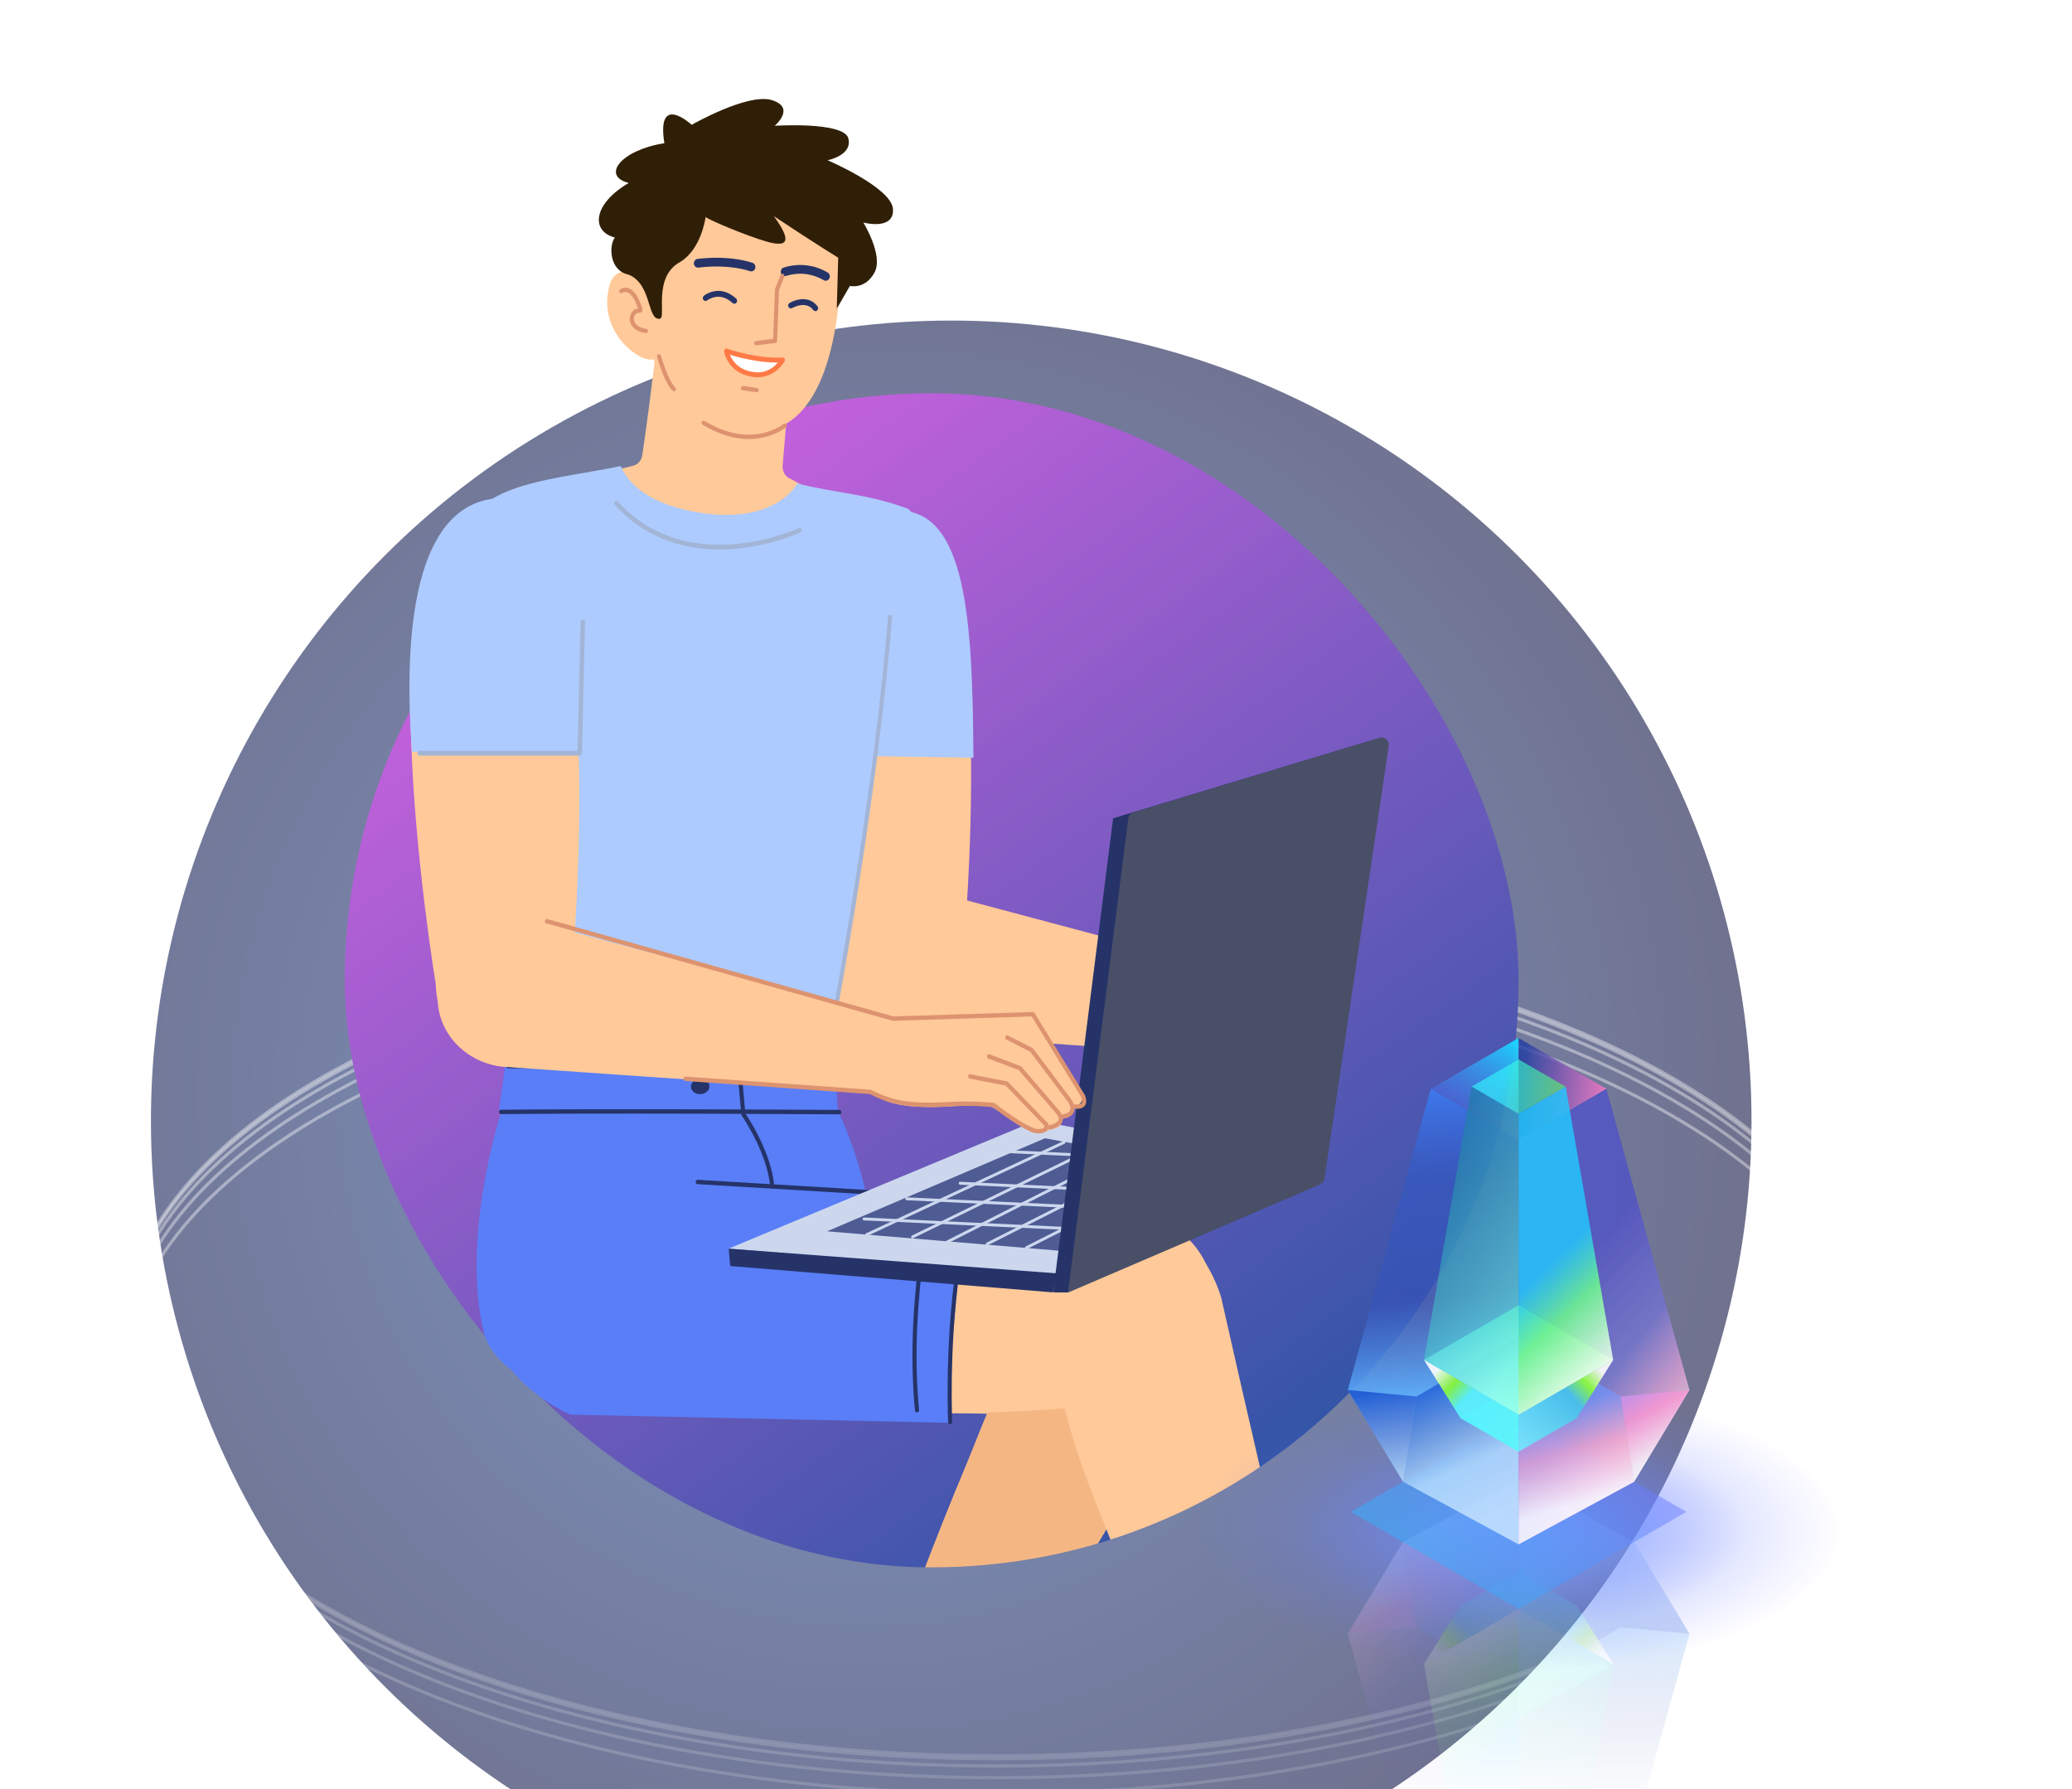 <svg width="1112" height="960" viewBox="0 0 1112 960" fill="none" xmlns="http://www.w3.org/2000/svg">
<g filter="url(#filter0_f_102_534)">
<circle cx="510.5" cy="601.5" r="429.5" fill="url(#paint0_radial_102_534)" fill-opacity="0.6"/>
</g>
<g style="mix-blend-mode:overlay">
<path d="M422.501 503.443C217.717 527.333 65.821 615.013 65.821 719.522C65.821 842.41 275.839 942.031 534.91 942.031C793.981 942.031 1004 842.41 1004 719.522C1004 611.632 842.115 521.676 627.278 501.326" stroke="url(#paint1_angular_102_534)" stroke-width="1.709" stroke-linecap="round"/>
</g>
<g style="mix-blend-mode:overlay">
<path d="M422.501 505.01C217.717 528.9 65.821 616.581 65.821 721.09C65.821 843.978 275.839 943.598 534.91 943.598C793.981 943.598 1004 843.978 1004 721.09C1004 613.199 842.115 523.243 627.278 502.893" stroke="url(#paint2_angular_102_534)" stroke-width="1.709" stroke-linecap="round"/>
</g>
<g style="mix-blend-mode:overlay">
<path d="M643.224 508.46C850.075 531.652 1004 619.803 1004 725.008C1004 847.896 793.981 947.516 534.91 947.516C275.839 947.516 65.821 847.896 65.821 725.008C65.821 622.219 212.757 535.71 412.43 510.16" stroke="url(#paint3_angular_102_534)" stroke-width="1.709" stroke-linecap="round"/>
</g>
<g style="mix-blend-mode:overlay">
<path d="M396.485 518.615C204.983 546.629 65.821 631.244 65.821 731.277C65.821 854.165 275.839 953.785 534.91 953.785C793.981 953.785 1004 854.165 1004 731.277C1004 628.002 855.671 541.16 654.553 516.071" stroke="url(#paint4_angular_102_534)" stroke-width="1.709" stroke-linecap="round"/>
</g>
<g style="mix-blend-mode:overlay">
<path d="M671.758 527.005C864.073 554.784 1004 639.589 1004 739.896C1004 862.784 793.981 962.405 534.91 962.405C275.839 962.405 65.821 862.784 65.821 739.896C65.821 642.885 196.704 560.374 379.28 529.926" stroke="url(#paint5_angular_102_534)" stroke-width="1.709" stroke-linecap="round"/>
</g>
<rect x="185" y="211" width="630" height="630" rx="315" fill="url(#paint6_linear_102_534)"/>
<g clip-path="url(#clip0_102_534)">
<path fill-rule="evenodd" clip-rule="evenodd" d="M691.955 553.579C688.708 562.623 679.793 568.237 670.199 567.277L475.126 553.773C453.562 551.618 434.049 531.227 442.028 504.137C445.439 482.686 466.399 469.11 487.45 474.72L676.942 525.203C689.236 528.478 696.223 541.685 691.955 553.579Z" fill="#FFC999"/>
<path fill-rule="evenodd" clip-rule="evenodd" d="M517.831 500.336C517.831 500.336 523.338 435.601 520.238 375.786C517.408 321.243 506.843 273.834 472.597 274.25C429.592 274.769 437.133 350.913 438.011 389.646C438.642 417.521 445.32 475.538 451.103 505.577C460.327 553.49 520.532 542.547 517.831 500.336Z" fill="#FFC999"/>
<path fill-rule="evenodd" clip-rule="evenodd" d="M438.365 405.268C437.487 366.535 427.976 275.157 481.353 273.941C519.01 273.084 521.943 333.781 522.43 406.563L438.365 405.268Z" fill="#ADCBFF"/>
<path fill-rule="evenodd" clip-rule="evenodd" d="M593.812 757.547C476.613 763.154 382.458 745.909 382.458 745.909C382.458 745.909 293.264 698.069 358.049 649.703C389.418 626.282 463.241 639.686 592.649 661.928C592.649 661.928 653.218 668.899 648.395 719.808C644.356 762.416 593.812 757.547 593.812 757.547Z" fill="#FFC999"/>
<path fill-rule="evenodd" clip-rule="evenodd" d="M529.066 757.253C530.029 709.6 550.302 651.292 550.302 651.292C512.527 645.772 452.959 634.129 319.157 628.697C269.006 695.258 352.235 753.522 352.235 753.522L529.066 757.253Z" fill="#597EF7"/>
<path d="M550.733 651.092C550.173 650.839 549.527 651.118 549.29 651.715C546.274 659.309 543.583 667.509 541.198 676.227C536.439 693.625 533.094 712.255 530.918 730.882C530.232 736.749 529.709 742.239 529.326 747.24L529.203 748.888C529.112 750.157 529.034 751.331 528.969 752.405L528.847 754.601L352.247 752.35C351.7 752.343 351.241 752.763 351.15 753.319L351.133 753.509C351.127 754.092 351.52 754.58 352.042 754.678L352.221 754.696L529.88 756.96C530.475 756.967 530.969 756.469 530.993 755.835L531.079 754.075L531.217 751.738C531.27 750.903 531.33 750.012 531.398 749.068C531.787 743.669 532.345 737.652 533.102 731.172C535.265 712.659 538.589 694.149 543.312 676.883C545.674 668.249 548.337 660.134 551.318 652.629C551.555 652.032 551.293 651.344 550.733 651.092Z" fill="#253368"/>
<path fill-rule="evenodd" clip-rule="evenodd" d="M518.978 784.849C483.079 870.072 466.03 932.468 419.704 1011.45C414.082 1021.03 426.541 1030.51 439.169 1037.88C452.215 1079.94 498.605 1121.6 511.807 1115.73C519.733 1112.2 515.866 1076.15 501.538 1060.1C469.505 1024.22 498.373 977.953 498.373 977.953C498.373 977.953 571.131 859.47 625.374 767.614C625.374 767.614 672.428 703.561 627.725 678.632C568.131 645.397 531.231 755.764 518.978 784.849Z" fill="#F4B784"/>
<path fill-rule="evenodd" clip-rule="evenodd" d="M436.837 264.019C436.837 264.019 424.572 304.622 381.367 300.822C331.219 296.406 327.447 252.941 327.447 252.941L339.782 249.895C342.342 249.263 344.279 247.071 344.69 244.309C346.158 234.458 349.751 209.332 353.344 176.087C397.589 164.804 426.196 181.188 426.196 181.188C426.196 181.188 422.365 220.691 420.025 249.851C419.799 252.682 421.22 255.365 423.615 256.607C427.746 258.752 434.01 262.086 436.837 264.019Z" fill="#FFC999"/>
<path fill-rule="evenodd" clip-rule="evenodd" d="M344.755 142.232C344.755 142.232 347.57 77.766 393.188 80.321C448.288 83.408 448.139 116.752 450.246 132.54C452.48 149.315 450.431 218.704 416.094 229.944C401.602 233.647 392.657 235.633 369.971 218.36C336.961 193.228 344.755 142.232 344.755 142.232Z" fill="#FFC999"/>
<path fill-rule="evenodd" clip-rule="evenodd" d="M353.682 191.177L356.371 155.177C356.371 155.177 331.791 135.277 327.059 153.251C322.23 171.575 333.056 185.786 343.689 191.396C350.526 195.002 353.682 191.177 353.682 191.177Z" fill="#FFC999"/>
<path fill-rule="evenodd" clip-rule="evenodd" d="M371.226 66.965C371.226 66.965 401.45 49.661 414.346 53.749C427.242 57.836 415.776 67.481 415.776 67.481C415.776 67.481 452.849 65.105 455.279 74.227C457.713 83.35 444.16 85.977 444.16 85.977C444.16 85.977 478.726 100.732 479.257 112.301C479.785 123.869 463.329 119.387 463.329 119.387C463.329 119.387 474.337 137.136 469.282 146.312C464.233 155.491 456.125 153.411 456.125 153.411L449.085 165.611L449.849 138.252C449.849 138.252 437.669 130.85 415.3 115.972C428.008 133.317 419.155 132.326 407.439 128.379C393.706 123.753 377.825 116.676 378.7 116.338C378.7 116.338 376.536 133.946 364.68 140.751C350.14 149.092 357.778 170.531 354.129 171.012C347.107 172.004 350.005 152.257 337.197 147.294C327.008 145.28 326.673 131.666 329.993 127.459C316.628 123.91 318.633 109.083 337.426 98.183C322.434 94.309 333.343 80.466 356.551 76.845C352.174 49.358 371.226 66.965 371.226 66.965Z" fill="#301F07"/>
<path d="M399.122 139.759C391.857 138.199 384.192 138.012 377.169 138.622L376.059 138.727L374.527 138.905C374.431 138.918 374.354 138.929 374.296 138.937C373.092 139.116 372.252 140.301 372.419 141.584C372.576 142.782 373.556 143.641 374.665 143.605L375.57 143.497C376.136 143.429 376.792 143.361 377.527 143.297C384.174 142.72 391.453 142.898 398.252 144.358C399.751 144.68 401.196 145.061 402.581 145.503C403.745 145.875 404.973 145.17 405.322 143.929C405.671 142.689 405.01 141.381 403.845 141.009C402.327 140.524 400.751 140.109 399.122 139.759Z" fill="#253368"/>
<path d="M444.221 146.222C437.036 142.037 429.64 141.424 423.034 142.885L422.209 143.08C421.445 143.274 420.862 143.461 420.484 143.606C419.34 144.046 418.747 145.39 419.159 146.608C419.572 147.827 420.834 148.459 421.977 148.019L422.28 147.913C422.648 147.794 423.205 147.638 423.928 147.478C429.593 146.226 435.953 146.752 442.109 150.338C443.176 150.96 444.513 150.542 445.097 149.405C445.68 148.269 445.288 146.844 444.221 146.222Z" fill="#253368"/>
<path d="M420.344 146.992C419.846 146.766 419.278 146.966 418.998 147.438L418.916 147.606L415.983 154.955L415.897 155.364L414.932 181.829L405.712 182.979C405.175 183.046 404.775 183.52 404.751 184.078L404.757 184.266C404.82 184.839 405.265 185.265 405.788 185.291L405.965 185.284L416.111 184.021C416.584 183.962 416.959 183.584 417.052 183.099L417.072 182.913L418.067 155.667L420.92 148.514C421.132 147.983 420.944 147.378 420.501 147.079L420.344 146.992Z" fill="#DD936F"/>
<path d="M395.077 160.207C389.952 155.548 384.645 155.171 379.946 157.364C378.932 157.837 378.188 158.32 377.754 158.669C377.108 159.19 376.98 160.171 377.468 160.86C377.957 161.549 378.878 161.685 379.524 161.164C379.786 160.953 380.338 160.596 381.124 160.229C384.864 158.483 388.98 158.776 393.172 162.586C393.788 163.146 394.715 163.068 395.241 162.411C395.767 161.754 395.694 160.767 395.077 160.207Z" fill="#253368"/>
<path d="M433.1 160.718C430.747 160.229 428.297 160.607 425.921 161.52C424.938 161.898 424.185 162.281 423.737 162.552C423.032 162.978 422.785 163.933 423.185 164.684C423.585 165.435 424.481 165.698 425.186 165.272L425.524 165.083C425.862 164.906 426.337 164.685 426.917 164.462C428.838 163.724 430.786 163.423 432.538 163.787C434.069 164.105 435.385 164.922 436.476 166.354C436.986 167.025 437.911 167.128 438.54 166.583C439.17 166.039 439.266 165.055 438.755 164.384C437.222 162.369 435.293 161.174 433.1 160.718Z" fill="#253368"/>
<path fill-rule="evenodd" clip-rule="evenodd" d="M389.845 188.325C389.845 188.325 404.975 193.835 420.002 193.144C420.002 193.144 415.076 202.239 404.658 200.982C391.504 199.399 389.845 188.325 389.845 188.325Z" fill="white"/>
<path d="M390.247 187.073L390.825 187.274C391.308 187.437 391.87 187.62 392.506 187.817C394.327 188.381 396.368 188.946 398.578 189.474C405.262 191.069 411.989 191.98 418.304 191.874L419.949 191.823C420.928 191.778 421.568 192.901 421.078 193.805C420.473 194.923 419.295 196.531 417.513 198.134C414.032 201.263 409.69 202.92 404.518 202.296C398.827 201.611 394.671 199.195 391.868 195.591C389.834 192.976 388.892 190.353 388.619 188.533C388.472 187.548 389.361 186.75 390.247 187.073ZM392.765 190.647L391.743 190.333L391.558 189.859C392.052 191.236 392.779 192.616 393.78 193.903C396.176 196.983 399.748 199.06 404.798 199.667C409.242 200.203 412.922 198.799 415.911 196.112L416.435 195.62C416.66 195.399 416.876 195.175 417.083 194.949L417.454 194.524L416.944 194.527C410.826 194.493 404.408 193.576 398.035 192.055C396.149 191.606 394.383 191.129 392.765 190.647Z" fill="#FF7A46"/>
<path d="M378.16 225.866C377.636 225.551 376.972 225.747 376.676 226.305C376.38 226.863 376.564 227.571 377.088 227.886C392.207 236.993 405.596 237.334 416.516 232.411C418.015 231.736 419.329 231.01 420.45 230.282L420.985 229.925C421.387 229.648 421.681 229.425 421.864 229.273C422.338 228.878 422.422 228.149 422.051 227.644C421.681 227.139 420.997 227.05 420.523 227.444L420.306 227.615C420.083 227.784 419.752 228.018 419.317 228.3C418.284 228.971 417.065 229.644 415.668 230.274C405.347 234.927 392.666 234.604 378.16 225.866Z" fill="#DD936F"/>
<path d="M398.872 207.099C398.276 207.013 397.728 207.459 397.647 208.094C397.575 208.665 397.907 209.196 398.408 209.358L398.581 209.398L405.976 210.459C406.572 210.544 407.12 210.098 407.201 209.463C407.273 208.892 406.941 208.362 406.44 208.199L406.267 208.159L398.872 207.099Z" fill="#DD936F"/>
<path d="M341.002 157.536C338.653 154.44 335.996 153.838 333.647 154.775C333.276 154.923 332.998 155.078 332.824 155.2C332.32 155.55 332.178 156.269 332.507 156.806C332.8 157.282 333.365 157.455 333.841 157.241L334.152 157.065C334.219 157.031 334.306 156.99 334.411 156.948C335.924 156.344 337.582 156.72 339.308 158.995C339.915 159.794 340.499 160.807 341.051 162.05L341.451 162.963C341.88 163.954 342.175 164.689 342.357 165.213L342.473 165.56L342.381 165.568C341.606 165.637 341.079 165.777 340.494 166.158L340.238 166.337C339.645 166.779 339.134 167.415 338.704 168.265C336.094 173.429 340.661 178.06 346.587 178.72C347.185 178.786 347.72 178.324 347.783 177.686C347.845 177.049 347.411 176.479 346.813 176.412C342.184 175.897 338.969 172.636 340.622 169.365C340.897 168.822 341.185 168.464 341.487 168.238C341.794 168.009 342.05 167.927 342.57 167.88L342.853 167.859C344.13 167.782 344.878 167.33 344.76 165.879C344.69 165.034 344.207 163.731 343.02 161.057C342.397 159.655 341.723 158.485 341.002 157.536Z" fill="#DD936F"/>
<path d="M353.371 190.065C352.794 190.248 352.466 190.894 352.638 191.508L352.876 192.327L353.357 193.891C353.416 194.077 353.477 194.266 353.539 194.459C354.251 196.665 355.041 198.871 355.888 200.936C357.576 205.052 359.271 208.087 361 209.671C361.457 210.089 362.144 210.033 362.536 209.547C362.928 209.061 362.876 208.329 362.42 207.911C361.013 206.622 359.448 203.819 357.884 200.006C357.063 198.005 356.293 195.855 355.599 193.704L355.254 192.617L354.725 190.847C354.554 190.232 353.947 189.883 353.371 190.065Z" fill="#DD936F"/>
<path fill-rule="evenodd" clip-rule="evenodd" d="M449.035 538.097C461.538 556.602 448.345 573.756 448.345 573.756C400 578.375 278.944 577.318 278.944 577.318C258.994 570.457 269.979 527.542 269.979 527.542C269.979 527.542 258.386 431.501 249.5 355.961C245.678 323.433 241.583 296.355 249.811 281.9C263.045 258.651 297.15 257.353 333.216 250.069C334.273 252.446 340.479 269.897 376.785 275.267C413.527 280.706 426.543 262.491 427.823 259.355C445.903 264.193 465.175 264.84 486.331 272.615C492.763 274.979 488.765 284.046 487.576 291.183L480.105 320.358C480.105 320.358 475.614 380.712 449.035 538.097Z" fill="#ADCBFF"/>
<path d="M477.691 329.798C477.084 329.755 476.559 330.243 476.518 330.89L476.354 333.231L476.05 337.14C475.868 339.402 475.652 341.934 475.401 344.731L474.981 349.305C474.053 359.181 472.868 370.452 471.392 383.075L471.156 385.08C465.945 429.238 458.36 480.375 447.955 537.874C447.912 538.11 447.939 538.355 448.031 538.574C455.178 555.62 453.845 565.272 447.543 569.758C446.398 570.574 445.165 571.143 443.932 571.506L443.419 571.647C442.943 571.766 442.591 571.825 442.435 571.841L420.655 571.993L404.382 572.144C389.762 572.294 375.23 572.478 361.217 572.702L345.334 572.978C317.014 573.51 294.059 574.179 278.289 575.001C277.682 575.033 277.214 575.583 277.243 576.23C277.273 576.877 277.789 577.376 278.397 577.344L284.371 577.055C299.022 576.396 318.595 575.844 342.003 575.387L348.795 575.26C366.549 574.938 385.403 574.684 404.403 574.49L426.027 574.295L442.529 574.183C442.951 574.147 443.644 574.025 444.519 573.767C445.966 573.34 447.412 572.673 448.767 571.708C455.964 566.584 457.536 555.954 450.394 538.469L450.182 537.955L450.726 534.94L451.95 528.089C461.029 476.938 467.84 430.977 472.709 390.66L473.341 385.372C474.929 371.915 476.194 359.953 477.172 349.537L477.593 344.954C477.916 341.348 478.181 338.181 478.393 335.461L478.715 331.048C478.756 330.401 478.297 329.842 477.691 329.798Z" fill="#A3B5D6"/>
<path fill-rule="evenodd" clip-rule="evenodd" d="M259.947 716.013C259.947 716.013 269.808 763.416 389.299 756.292C419.949 754.465 450.576 733.461 472.351 710.862C472.578 636.883 449.117 595.216 449.117 595.216L269.224 595.87C269.224 595.87 246.723 664.06 259.947 716.013Z" fill="#597EF7"/>
<path fill-rule="evenodd" clip-rule="evenodd" d="M449.637 595.818L448.008 571.011L271.109 572.04L267.71 595.955C267.71 595.955 431.466 596.496 449.637 595.818Z" fill="#597EF7"/>
<path d="M317.615 595.161C298.059 595.193 281.601 595.281 268.919 595.434C268.311 595.441 267.824 595.972 267.831 596.62C267.838 597.267 268.336 597.786 268.944 597.779L277.946 597.687C294.254 597.545 315.267 597.485 339.982 597.495L354.202 597.507C363.012 597.519 372.039 597.539 381.195 597.565L450.456 597.87C451.064 597.874 451.56 597.352 451.564 596.704C451.567 596.056 451.077 595.528 450.469 595.524L413.647 595.336L381.201 595.22C372.044 595.193 363.016 595.174 354.204 595.162L317.615 595.161Z" fill="#253368"/>
<path d="M446.33 569.989L414.317 570.063L380.865 570.171C369.823 570.211 358.944 570.257 348.39 570.308L318.639 570.474C300.52 570.589 285.036 570.72 272.746 570.868C272.139 570.875 271.651 571.406 271.658 572.054C271.665 572.701 272.163 573.22 272.771 573.213L296.436 572.98C307.723 572.887 320.497 572.802 334.552 572.725L362.135 572.591C372.937 572.545 383.995 572.503 395.146 572.466L446.334 572.334C446.942 572.333 447.433 571.807 447.433 571.16C447.433 570.512 446.938 569.988 446.33 569.989Z" fill="#253368"/>
<path fill-rule="evenodd" clip-rule="evenodd" d="M370.83 583.144C370.904 585.412 373.188 587.169 375.921 587.066C378.66 586.963 380.817 585.043 380.744 582.772C380.67 580.505 378.389 578.75 375.654 578.85C372.915 578.953 370.757 580.874 370.83 583.144Z" fill="#253368"/>
<path d="M396.815 572.045L396.636 572.048C396.091 572.103 395.677 572.572 395.641 573.136L395.644 573.326L397.849 597.983C397.868 598.198 397.942 598.403 398.064 598.576L398.719 599.545L399.382 600.565C399.727 601.105 400.093 601.689 400.474 602.313C402.294 605.292 404.115 608.586 405.813 612.099C409.734 620.207 412.402 628.217 413.253 635.662C413.977 641.995 413.343 647.672 411.174 652.551C410.914 653.136 411.148 653.835 411.698 654.112C412.247 654.39 412.904 654.14 413.164 653.554C415.527 648.24 416.21 642.124 415.439 635.378C414.552 627.618 411.8 619.359 407.771 611.024C406.036 607.436 404.178 604.075 402.319 601.034L401.561 599.811C401.316 599.422 401.08 599.053 400.853 598.704L400.222 597.748L400.011 597.439L397.836 573.104C397.79 572.588 397.437 572.182 396.987 572.072L396.815 572.045Z" fill="#253368"/>
<path fill-rule="evenodd" clip-rule="evenodd" d="M233.877 528.103C233.877 528.103 222.379 458.999 220.576 394.348C218.929 335.396 226.236 283.365 263.171 280.466C309.541 276.825 307.968 359.474 310.354 401.229C312.068 431.277 309.864 494.345 306.218 527.224C300.397 579.668 234.596 573.776 233.877 528.103Z" fill="#FFC999"/>
<path fill-rule="evenodd" clip-rule="evenodd" d="M310.586 405.322C308.275 364.831 324.847 263.414 267.239 267.311C226.594 270.063 215.489 327.358 221.09 403.33L310.586 405.322Z" fill="#ADCBFF"/>
<path fill-rule="evenodd" clip-rule="evenodd" d="M594.233 753.602C468.797 766.534 364.347 749.13 364.347 749.13C364.347 749.13 327.923 698.6 353.621 660.232C376.97 625.364 458.314 639.616 593.728 647.303C593.728 647.303 655.838 648.307 651.955 707.45C649.148 750.196 594.233 753.602 594.233 753.602Z" fill="#FFC999"/>
<path fill-rule="evenodd" clip-rule="evenodd" d="M510.329 763.416C507.822 740.155 511.368 718.45 512.81 700.605C515.725 664.517 520.254 642.406 520.254 642.406C482.248 639.138 384.341 633.015 285.158 639.176C220.218 723.792 306.177 759.013 306.177 759.013L510.329 763.416Z" fill="#597EF7"/>
<path d="M374.485 633.015C373.878 632.978 373.358 633.473 373.324 634.12C373.293 634.702 373.666 635.208 374.184 635.331L374.361 635.356L519.931 644.081L519.694 644.996C518.118 651.22 516.718 657.74 515.486 664.526L515.032 667.083C509.692 697.837 508.119 729.89 508.647 756.926L508.728 760.412L508.816 763.032C508.845 763.679 509.36 764.179 509.968 764.148C510.575 764.118 511.044 763.569 511.016 762.922L510.945 760.909C510.929 760.357 510.913 759.756 510.897 759.107C510.239 731.761 511.741 698.929 517.197 667.509C518.673 659.012 520.406 650.925 522.413 643.309C522.587 642.648 522.194 641.984 521.586 641.846L521.415 641.821L374.485 633.015Z" fill="#253368"/>
<path fill-rule="evenodd" clip-rule="evenodd" d="M598.504 832.59C634.004 928.746 667.138 991.367 689.938 1091.49C692.706 1103.63 709.377 1100.46 724.618 1095.52C765.922 1117.06 832.729 1110.19 838.582 1094.53C842.096 1085.12 812.344 1060.5 789.344 1060.16C737.94 1059.4 725.919 999.292 725.919 999.292C725.919 999.292 681.68 813.162 655.442 696.415C655.442 696.415 641.918 645.788 600.891 659.43C529.865 683.051 586.387 799.771 598.504 832.59Z" fill="#FFC999"/>
<path d="M499.621 644.247C499.03 644.097 498.436 644.486 498.296 645.116L497.924 646.868L497.459 649.18C497.351 649.732 497.239 650.309 497.125 650.912L496.951 651.833C495.945 657.202 494.94 663.262 494.001 669.887C490.079 697.583 488.514 725.968 490.668 752.486C490.786 753.93 490.914 755.363 491.053 756.787C491.116 757.431 491.658 757.899 492.262 757.832C492.867 757.765 493.306 757.188 493.243 756.544C493.105 755.134 492.978 753.714 492.862 752.284C490.725 725.975 492.28 697.765 496.178 670.237L496.693 666.701C497.388 662.062 498.111 657.734 498.837 653.764L499.11 652.292C499.343 651.049 499.564 649.903 499.773 648.859L500.438 645.659C500.578 645.029 500.213 644.397 499.621 644.247Z" fill="#253368"/>
<path d="M312.821 332.429C312.227 332.413 311.723 332.862 311.616 333.465L311.595 333.671L309.97 402.874L225.177 402.874C224.582 402.874 224.089 403.337 223.996 403.942L223.981 404.149C223.981 404.782 224.414 405.308 224.983 405.407L225.177 405.423H311.136C311.72 405.423 312.208 404.977 312.311 404.384L312.331 404.181L313.987 333.735C314.004 333.032 313.482 332.447 312.821 332.429Z" fill="#A3B5D6"/>
<path fill-rule="evenodd" clip-rule="evenodd" d="M486.555 572.146C483.311 581.191 474.393 586.805 464.8 585.845L269.73 572.34C248.165 570.185 228.65 549.794 236.631 522.705C240.04 501.253 260.999 487.677 282.05 493.285L471.546 543.768C483.84 547.046 490.826 560.25 486.555 572.146Z" fill="#FFC999"/>
<path fill-rule="evenodd" clip-rule="evenodd" d="M563.857 684.353L391.112 669.913L556.163 601.191L699.564 628.171L563.857 684.353Z" fill="#CCD7EE"/>
<path fill-rule="evenodd" clip-rule="evenodd" d="M569.352 671.142L443.89 660.652L560.822 610.741L667.913 630.338L569.352 671.142Z" fill="#4E5C93"/>
<path fill-rule="evenodd" clip-rule="evenodd" d="M391.909 679.284L391.082 669.977L567.273 683.225L565.06 693.42L391.909 679.284Z" fill="#253368"/>
<path d="M585.091 617.054C584.943 616.71 584.591 616.535 584.258 616.618L584.117 616.669L489.42 662.949C489.051 663.129 488.89 663.593 489.059 663.985C489.207 664.329 489.559 664.503 489.891 664.421L490.032 664.37L584.729 618.09C585.098 617.91 585.26 617.446 585.091 617.054Z" fill="#CCD7EE"/>
<path d="M571.751 612.618C571.608 612.272 571.259 612.091 570.925 612.167L570.784 612.216L464.731 661.77C464.36 661.944 464.191 662.405 464.354 662.801C464.496 663.147 464.846 663.328 465.179 663.251L465.321 663.203L571.373 613.648C571.744 613.475 571.913 613.014 571.751 612.618Z" fill="#CCD7EE"/>
<path d="M587.263 626.373C587.11 626.032 586.756 625.863 586.425 625.95L586.285 626.003L506.861 666.25C506.495 666.436 506.339 666.902 506.513 667.292C506.665 667.633 507.02 667.803 507.351 667.716L507.491 667.662L586.915 627.415C587.281 627.23 587.437 626.763 587.263 626.373Z" fill="#CCD7EE"/>
<path d="M609.875 626.874C609.723 626.533 609.369 626.363 609.037 626.451L608.898 626.504L529.473 666.751C529.107 666.936 528.952 667.403 529.126 667.793C529.278 668.134 529.632 668.303 529.964 668.216L530.104 668.163L609.528 627.916C609.894 627.73 610.05 627.264 609.875 626.874Z" fill="#CCD7EE"/>
<path d="M630.877 628.891C630.725 628.55 630.371 628.38 630.039 628.468L629.899 628.521L550.475 668.768C550.109 668.954 549.954 669.42 550.128 669.81C550.28 670.151 550.634 670.321 550.966 670.234L551.106 670.18L630.53 629.933C630.896 629.748 631.051 629.281 630.877 628.891Z" fill="#CCD7EE"/>
<path d="M463.734 653.23C463.329 653.211 462.986 653.545 462.968 653.977C462.953 654.354 463.191 654.681 463.522 654.77L463.669 654.792L570.74 659.821C571.145 659.84 571.488 659.506 571.507 659.075C571.521 658.697 571.283 658.37 570.952 658.282L570.805 658.259L463.734 653.23Z" fill="#CCD7EE"/>
<path d="M486.602 642.418C486.197 642.399 485.854 642.734 485.835 643.165C485.821 643.543 486.059 643.869 486.39 643.958L486.537 643.981L593.608 649.01C594.013 649.029 594.356 648.694 594.374 648.263C594.389 647.886 594.151 647.559 593.82 647.47L593.673 647.447L486.602 642.418Z" fill="#CCD7EE"/>
<path d="M515.321 634.074C514.916 634.055 514.573 634.39 514.555 634.821C514.54 635.198 514.778 635.525 515.109 635.614L515.256 635.637L622.33 640.665C622.735 640.685 623.078 640.35 623.096 639.919C623.111 639.541 622.873 639.215 622.542 639.126L622.395 639.103L515.321 634.074Z" fill="#CCD7EE"/>
<path d="M533.886 616.783C533.481 616.764 533.138 617.099 533.12 617.53C533.105 617.908 533.343 618.234 533.674 618.323L533.821 618.346L640.895 623.374C641.3 623.393 641.643 623.059 641.661 622.628C641.676 622.25 641.438 621.924 641.107 621.835L640.96 621.812L533.886 616.783Z" fill="#CCD7EE"/>
<path fill-rule="evenodd" clip-rule="evenodd" d="M565.199 693.416L572.919 693.481L701.211 638.401L736.843 397.012L597.381 439.048L565.199 693.416Z" fill="#253368"/>
<path fill-rule="evenodd" clip-rule="evenodd" d="M573.194 693.471L708.487 635.457C709.726 634.925 710.61 633.74 710.818 632.339L745.299 400.339C745.731 397.421 743.18 395.013 740.514 395.82L608.244 435.898C606.794 436.336 605.726 437.649 605.526 439.241L573.194 693.471Z" fill="#494F67"/>
<path fill-rule="evenodd" clip-rule="evenodd" d="M470.96 588.202C484.907 598.635 528.08 591.795 528.08 591.795L556.863 606.967C561.31 608.865 562.376 605.703 564.577 605.703C570.51 605.703 570.51 599.067 570.51 599.067C572.556 598.032 575.85 599.698 576.742 593.691C576.742 593.691 580.896 593.375 581.193 588.002C581.348 585.162 554.303 544.174 554.303 544.174L513.942 545.347C513.942 545.347 454.982 546.522 448.368 560.612C441.757 574.701 470.96 588.202 470.96 588.202Z" fill="#FFC999"/>
<path d="M531.121 565.711C530.545 565.492 529.912 565.812 529.707 566.425C529.522 566.977 529.746 567.579 530.212 567.853L530.377 567.932L546.736 574.154L566.771 597.38C566.901 597.515 567.101 597.756 567.315 598.073L567.478 598.324C568.037 599.228 568.276 600.095 568.094 600.804C567.785 601.999 566.255 603.076 562.969 603.776C562.37 603.904 561.981 604.525 562.101 605.164C562.221 605.802 562.804 606.216 563.404 606.089C567.422 605.232 569.652 603.663 570.228 601.429C570.613 599.934 570.201 598.441 569.326 597.027C569.016 596.526 568.706 596.125 568.482 595.871L568.358 595.738L548.182 572.344C548.101 572.25 548.006 572.171 547.902 572.11L547.739 572.032L531.121 565.711Z" fill="#DD936F"/>
<path d="M541.019 555.642C540.467 555.361 539.806 555.61 539.543 556.198C539.306 556.727 539.472 557.35 539.909 557.674L540.065 557.77L552.893 564.292L572.079 589.757L572.224 589.931L572.449 590.217C572.74 590.598 573.032 591.02 573.304 591.469C573.914 592.479 574.322 593.463 574.441 594.323C574.688 596.123 573.657 597.33 570.335 597.9C569.731 598.004 569.321 598.609 569.418 599.252C569.515 599.894 570.083 600.332 570.687 600.228C575.114 599.468 577.071 597.179 576.631 593.981C576.459 592.733 575.931 591.461 575.164 590.192C574.846 589.665 574.506 589.173 574.165 588.727L573.855 588.335L573.749 588.212L554.459 562.608C554.39 562.515 554.308 562.435 554.217 562.369L554.073 562.282L541.019 555.642Z" fill="#DD936F"/>
<path d="M520.859 576.409C520.257 576.293 519.681 576.717 519.572 577.358C519.474 577.935 519.787 578.49 520.289 578.68L520.463 578.729L539.718 582.456L560.59 604.079L560.594 604.119C560.601 604.253 560.59 604.39 560.557 604.519L560.49 604.708C560.178 605.378 559.14 605.852 556.89 605.788C555.025 605.737 551.344 603.965 546.557 600.935C545.574 600.313 544.556 599.645 543.509 598.938C541.811 597.792 540.098 596.583 538.418 595.359L536.186 593.709L533.881 591.95C533.725 591.828 533.541 591.751 533.348 591.728L532.246 591.613L530.511 591.461C530.095 591.428 529.658 591.395 529.202 591.363C524.015 591.002 518.249 590.879 512.242 591.134L508.092 591.337C490.559 592.232 480.318 591.172 468.385 585.198L467.587 584.792L467.178 584.677L367.995 577.631C367.385 577.588 366.858 578.079 366.817 578.729C366.78 579.314 367.151 579.827 367.67 579.956L367.848 579.984L466.819 587.014L467.448 587.334C479.513 593.376 489.861 594.553 507.018 593.75L511.869 593.51L512.33 593.49C518.254 593.239 523.943 593.361 529.058 593.717L530.345 593.812L532.338 593.99L532.812 594.038L534.366 595.227C534.721 595.494 535.094 595.774 535.483 596.064C537.711 597.722 540.03 599.381 542.324 600.93C543.388 601.648 544.424 602.328 545.426 602.962L546.684 603.745C551.197 606.511 554.64 608.085 556.832 608.145C559.857 608.232 561.715 607.383 562.473 605.757C562.834 604.982 562.877 604.187 562.741 603.459L562.684 603.206C562.674 603.171 562.665 603.14 562.656 603.112C562.619 602.995 562.564 602.885 562.495 602.786L562.38 602.647L541.018 580.517C540.9 580.395 540.758 580.303 540.603 580.246L540.445 580.203L520.859 576.409Z" fill="#DD936F"/>
<path d="M293.813 493.137C293.222 492.971 292.616 493.346 292.46 493.976C292.32 494.542 292.591 495.122 293.078 495.353L293.248 495.417L478.942 547.661L479.256 547.699L553.715 545.371L580.217 588.559L580.308 588.76C580.344 588.846 580.384 588.948 580.426 589.064L580.49 589.249C580.676 589.811 580.78 590.366 580.766 590.844C580.727 592.154 579.801 592.822 576.849 592.518C576.241 592.456 575.7 592.931 575.641 593.579C575.583 594.227 576.028 594.803 576.637 594.866C580.752 595.288 582.895 593.744 582.981 590.918C583.002 590.107 582.847 589.279 582.577 588.464C582.466 588.129 582.354 587.848 582.238 587.598L582.12 587.358L555.227 543.53C555.051 543.244 554.77 543.056 554.458 543.008L554.268 542.997L479.357 545.338L293.813 493.137Z" fill="#DD936F"/>
<path d="M331.584 269.076C331.124 268.57 330.367 268.557 329.892 269.047C329.418 269.537 329.406 270.344 329.865 270.849C339.454 281.393 350.823 288.239 363.589 291.823C380.798 296.655 399.161 295.354 416.795 290.267C420.229 289.277 423.35 288.215 426.099 287.151L427.201 286.717C427.549 286.577 427.879 286.441 428.19 286.311L429.548 285.719C430.153 285.437 430.429 284.686 430.164 284.041C429.899 283.396 429.194 283.102 428.589 283.384L427.749 283.755L426.847 284.133C426.367 284.33 425.845 284.538 425.282 284.756C422.594 285.795 419.537 286.836 416.169 287.807C398.906 292.787 380.943 294.06 364.198 289.359C351.844 285.89 340.86 279.276 331.584 269.076Z" fill="#A3B5D6"/>
</g>
<mask id="mask0_102_534" style="mask-type:alpha" maskUnits="userSpaceOnUse" x="682" y="776" width="252" height="289">
<rect x="682.781" y="776.635" width="251.044" height="287.992" fill="url(#paint7_linear_102_534)"/>
</mask>
<g mask="url(#mask0_102_534)">
<g opacity="0.8">
<path d="M815.001 793.764L877.029 827.391L906.681 876.607L862.114 1038.21L815 1010.96L815.001 793.764Z" fill="url(#paint8_linear_102_534)"/>
<path opacity="0.8" d="M814.999 793.764L815 905.371L869.783 873.104L877.028 827.391L814.999 793.764Z" fill="url(#paint9_linear_102_534)" fill-opacity="0.7"/>
<g opacity="0.8">
<path d="M814.999 793.766L752.961 827.398L723.318 876.608L767.886 1038.21L814.999 1010.96L814.999 793.766Z" fill="url(#paint10_linear_102_534)" fill-opacity="0.7"/>
<path d="M814.999 793.766L752.961 827.398L723.318 876.608L767.886 1038.21L814.999 1010.96L814.999 793.766Z" fill="url(#paint11_linear_102_534)" fill-opacity="0.5"/>
</g>
<path d="M815.001 879.579L783.803 861.536L815.001 843.494L846.198 861.536L815.001 879.579Z" fill="url(#paint12_linear_102_534)" fill-opacity="0.5"/>
<path opacity="0.8" d="M815 793.764L814.999 905.371L760.216 873.104L752.972 827.391L815 793.764Z" fill="url(#paint13_linear_102_534)"/>
<path d="M723.319 876.608L752.972 827.391L760.217 873.104L723.319 876.608Z" fill="url(#paint14_linear_102_534)" fill-opacity="0.7"/>
<path d="M815.001 922.097L764.227 892.733L815.001 863.369L865.774 892.733L815.001 922.097Z" fill="url(#paint15_linear_102_534)" fill-opacity="0.7"/>
<path d="M815.001 922.097L764.227 892.733L815.001 863.369L865.774 892.733L815.001 922.097Z" fill="url(#paint16_linear_102_534)" fill-opacity="0.7"/>
<path d="M815.002 863.37L764.229 892.732L783.805 861.535L815.002 843.493L815.002 863.37Z" fill="url(#paint17_linear_102_534)" fill-opacity="0.9"/>
<path d="M815.001 863.362L865.773 892.725L840.271 1039.36L815.001 1024.74L815.001 863.362Z" fill="url(#paint18_linear_102_534)" fill-opacity="0.6"/>
<path d="M815 863.362L764.228 892.725L789.73 1039.36L815 1024.74L815 863.362Z" fill="url(#paint19_linear_102_534)" fill-opacity="0.9"/>
<path d="M815.002 863.37L865.774 892.732L846.198 861.535L815.002 843.493L815.002 863.37Z" fill="url(#paint20_linear_102_534)" fill-opacity="0.9"/>
<path d="M906.681 876.608L877.028 827.391L869.783 873.104L906.681 876.608Z" fill="url(#paint21_linear_102_534)" fill-opacity="0.7"/>
</g>
</g>
<g filter="url(#filter1_f_102_534)">
<ellipse cx="815" cy="821.333" rx="173" ry="75.552" fill="url(#paint22_radial_102_534)" fill-opacity="0.6"/>
</g>
<g filter="url(#filter2_f_102_534)">
<ellipse cx="815" cy="821.333" rx="122.884" ry="53.666" fill="url(#paint23_radial_102_534)" fill-opacity="0.6"/>
</g>
<path d="M814.999 759.097L905.043 811.173L814.999 863.249L724.955 811.173L814.999 759.097Z" fill="url(#paint24_linear_102_534)" fill-opacity="0.5"/>
<path d="M814.999 828.625L752.971 794.999L723.318 745.782L767.886 584.183L815 611.432L814.999 828.625Z" fill="url(#paint25_linear_102_534)"/>
<path opacity="0.8" d="M815 828.625L814.999 717.018L760.217 749.285L752.972 794.998L815 828.625Z" fill="url(#paint26_linear_102_534)" fill-opacity="0.7"/>
<g opacity="0.8">
<path d="M815 828.624L877.039 794.991L906.681 745.782L862.114 584.183L815 611.432L815 828.624Z" fill="url(#paint27_linear_102_534)" fill-opacity="0.7"/>
<path d="M815 828.624L877.039 794.991L906.681 745.782L862.114 584.183L815 611.432L815 828.624Z" fill="url(#paint28_linear_102_534)" fill-opacity="0.5"/>
</g>
<path d="M767.884 584.183L815 611.432L815 556.934L767.884 584.183Z" fill="url(#paint29_linear_102_534)"/>
<path d="M814.999 742.81L846.196 760.853L814.999 778.895L783.802 760.853L814.999 742.81Z" fill="url(#paint30_linear_102_534)" fill-opacity="0.5"/>
<path d="M862.116 584.183L814.999 556.934L814.999 611.432L862.116 584.183Z" fill="url(#paint31_linear_102_534)" fill-opacity="0.8"/>
<path d="M814.999 568.418L840.27 583.034L814.999 597.649L789.728 583.034L814.999 568.418Z" fill="url(#paint32_linear_102_534)" fill-opacity="0.6"/>
<path opacity="0.8" d="M815.001 828.625L815.002 717.018L869.784 749.285L877.029 794.998L815.001 828.625Z" fill="url(#paint33_linear_102_534)"/>
<path d="M906.681 745.781L877.029 794.998L869.784 749.285L906.681 745.781Z" fill="url(#paint34_linear_102_534)" fill-opacity="0.7"/>
<path d="M814.999 700.292L865.773 729.656L814.999 759.02L764.226 729.656L814.999 700.292Z" fill="url(#paint35_linear_102_534)" fill-opacity="0.7"/>
<path d="M814.999 700.292L865.773 729.656L814.999 759.02L764.226 729.656L814.999 700.292Z" fill="url(#paint36_linear_102_534)" fill-opacity="0.7"/>
<path d="M814.998 759.019L865.771 729.656L846.195 760.854L814.998 778.896V759.019Z" fill="url(#paint37_linear_102_534)" fill-opacity="0.9"/>
<path d="M814.999 759.027L764.227 729.664L789.729 583.033L814.999 597.649L814.999 759.027Z" fill="url(#paint38_linear_102_534)" fill-opacity="0.6"/>
<path d="M815 759.027L865.772 729.664L840.269 583.033L815 597.649L815 759.027Z" fill="url(#paint39_linear_102_534)" fill-opacity="0.9"/>
<path d="M814.998 759.019L764.226 729.656L783.802 760.854L814.998 778.896V759.019Z" fill="url(#paint40_linear_102_534)" fill-opacity="0.9"/>
<path d="M723.319 745.781L752.972 794.998L760.217 749.285L723.319 745.781Z" fill="url(#paint41_linear_102_534)" fill-opacity="0.7"/>
<defs>
<filter id="filter0_f_102_534" x="-90.8" y="0.2" width="1202.6" height="1202.6" filterUnits="userSpaceOnUse" color-interpolation-filters="sRGB">
<feFlood flood-opacity="0" result="BackgroundImageFix"/>
<feBlend mode="normal" in="SourceGraphic" in2="BackgroundImageFix" result="shape"/>
<feGaussianBlur stdDeviation="85.9" result="effect1_foregroundBlur_102_534"/>
</filter>
<filter id="filter1_f_102_534" x="634.592" y="738.373" width="360.816" height="165.921" filterUnits="userSpaceOnUse" color-interpolation-filters="sRGB">
<feFlood flood-opacity="0" result="BackgroundImageFix"/>
<feBlend mode="normal" in="SourceGraphic" in2="BackgroundImageFix" result="shape"/>
<feGaussianBlur stdDeviation="3.704" result="effect1_foregroundBlur_102_534"/>
</filter>
<filter id="filter2_f_102_534" x="684.709" y="760.259" width="260.584" height="122.147" filterUnits="userSpaceOnUse" color-interpolation-filters="sRGB">
<feFlood flood-opacity="0" result="BackgroundImageFix"/>
<feBlend mode="normal" in="SourceGraphic" in2="BackgroundImageFix" result="shape"/>
<feGaussianBlur stdDeviation="3.704" result="effect1_foregroundBlur_102_534"/>
</filter>
<radialGradient id="paint0_radial_102_534" cx="0" cy="0" r="1" gradientUnits="userSpaceOnUse" gradientTransform="translate(464.973 588.615) rotate(89.388) scale(482.785)">
<stop stop-color="#2954A3"/>
<stop offset="1" stop-color="#101241"/>
</radialGradient>
<radialGradient id="paint1_angular_102_534" cx="0" cy="0" r="1" gradientUnits="userSpaceOnUse" gradientTransform="translate(541.678 740.88) scale(499.813 233.13)">
<stop offset="0.458" stop-color="white"/>
<stop offset="0.718" stop-color="white" stop-opacity="0"/>
<stop offset="0.782" stop-color="white" stop-opacity="0"/>
<stop offset="1" stop-color="white" stop-opacity="0.4"/>
</radialGradient>
<radialGradient id="paint2_angular_102_534" cx="0" cy="0" r="1" gradientUnits="userSpaceOnUse" gradientTransform="translate(541.678 742.447) scale(499.813 233.13)">
<stop offset="0.458" stop-color="white"/>
<stop offset="0.718" stop-color="white" stop-opacity="0"/>
<stop offset="0.782" stop-color="white" stop-opacity="0"/>
<stop offset="1" stop-color="white" stop-opacity="0.4"/>
</radialGradient>
<radialGradient id="paint3_angular_102_534" cx="0" cy="0" r="1" gradientUnits="userSpaceOnUse" gradientTransform="translate(541.678 747.117) scale(499.813 232.258)">
<stop offset="0.458" stop-color="white"/>
<stop offset="0.718" stop-color="white" stop-opacity="0"/>
<stop offset="0.782" stop-color="white" stop-opacity="0"/>
<stop offset="1" stop-color="white" stop-opacity="0.4"/>
</radialGradient>
<radialGradient id="paint4_angular_102_534" cx="0" cy="0" r="1" gradientUnits="userSpaceOnUse" gradientTransform="translate(541.678 753.999) scale(499.813 231.548)">
<stop offset="0.458" stop-color="white"/>
<stop offset="0.718" stop-color="white" stop-opacity="0"/>
<stop offset="0.782" stop-color="white" stop-opacity="0"/>
<stop offset="1" stop-color="white" stop-opacity="0.4"/>
</radialGradient>
<radialGradient id="paint5_angular_102_534" cx="0" cy="0" r="1" gradientUnits="userSpaceOnUse" gradientTransform="translate(541.678 763.675) scale(499.813 230.324)">
<stop offset="0.458" stop-color="white"/>
<stop offset="0.718" stop-color="white" stop-opacity="0"/>
<stop offset="0.782" stop-color="white" stop-opacity="0"/>
<stop offset="1" stop-color="white" stop-opacity="0.4"/>
</radialGradient>
<linearGradient id="paint6_linear_102_534" x1="311" y1="269" x2="709" y2="819" gradientUnits="userSpaceOnUse">
<stop stop-color="#C961DE"/>
<stop offset="1" stop-color="#2954A3"/>
</linearGradient>
<linearGradient id="paint7_linear_102_534" x1="808.303" y1="662.877" x2="808.303" y2="974.172" gradientUnits="userSpaceOnUse">
<stop/>
<stop offset="1" stop-opacity="0"/>
</linearGradient>
<linearGradient id="paint8_linear_102_534" x1="634.541" y1="1055.31" x2="621.318" y2="872.577" gradientUnits="userSpaceOnUse">
<stop stop-color="#3D79ED"/>
<stop offset="0.266" stop-color="#3458C1" stop-opacity="0.7"/>
<stop offset="0.619" stop-color="#3753B8" stop-opacity="0.7"/>
<stop offset="0.896" stop-color="#5BB0FF" stop-opacity="0.9"/>
<stop offset="1" stop-color="#5BB0FF" stop-opacity="0.6"/>
</linearGradient>
<linearGradient id="paint9_linear_102_534" x1="822.336" y1="808.493" x2="854.246" y2="879.262" gradientUnits="userSpaceOnUse">
<stop offset="0.047" stop-color="white"/>
<stop offset="0.427" stop-color="#DFF4FF"/>
<stop offset="0.995" stop-color="#0E42C8"/>
</linearGradient>
<linearGradient id="paint10_linear_102_534" x1="723.319" y1="787.031" x2="829.514" y2="868.055" gradientUnits="userSpaceOnUse">
<stop offset="0.28" stop-color="white"/>
<stop offset="0.47" stop-color="#FF79DA"/>
<stop offset="0.693" stop-color="#3D3AE3" stop-opacity="0.9"/>
</linearGradient>
<linearGradient id="paint11_linear_102_534" x1="723.319" y1="798.358" x2="828.298" y2="899.112" gradientUnits="userSpaceOnUse">
<stop offset="0.161" stop-color="white"/>
<stop offset="1" stop-color="white" stop-opacity="0"/>
</linearGradient>
<linearGradient id="paint12_linear_102_534" x1="797.095" y1="851.358" x2="840.026" y2="861.536" gradientUnits="userSpaceOnUse">
<stop stop-color="#81FF6C"/>
<stop offset="1" stop-color="#31F3FF"/>
</linearGradient>
<linearGradient id="paint13_linear_102_534" x1="765.103" y1="811.473" x2="788.305" y2="893.818" gradientUnits="userSpaceOnUse">
<stop offset="0.104" stop-color="white"/>
<stop offset="0.437" stop-color="#FFAACE" stop-opacity="0.8"/>
<stop offset="0.719" stop-color="#6F97FF" stop-opacity="0.8"/>
</linearGradient>
<linearGradient id="paint14_linear_102_534" x1="741.768" y1="840.089" x2="760.217" y2="876.608" gradientUnits="userSpaceOnUse">
<stop stop-color="white"/>
<stop offset="0.591" stop-color="#FF94D4"/>
<stop offset="1" stop-color="#C994FF"/>
</linearGradient>
<linearGradient id="paint15_linear_102_534" x1="785.859" y1="876.168" x2="855.729" y2="892.733" gradientUnits="userSpaceOnUse">
<stop stop-color="#81FF6C"/>
<stop offset="1" stop-color="#31F3FF"/>
</linearGradient>
<linearGradient id="paint16_linear_102_534" x1="815.001" y1="865.477" x2="815.001" y2="923.437" gradientUnits="userSpaceOnUse">
<stop stop-color="white"/>
<stop offset="1" stop-color="white" stop-opacity="0"/>
</linearGradient>
<linearGradient id="paint17_linear_102_534" x1="761.753" y1="892.732" x2="813.716" y2="845.814" gradientUnits="userSpaceOnUse">
<stop offset="0.15" stop-color="white"/>
<stop offset="0.3" stop-color="#8CFF31"/>
<stop offset="0.449" stop-color="#45C3EB"/>
<stop offset="1" stop-color="#72E6FF"/>
</linearGradient>
<linearGradient id="paint18_linear_102_534" x1="837.67" y1="863.362" x2="918.208" y2="919.796" gradientUnits="userSpaceOnUse">
<stop stop-color="#6CFFED"/>
<stop offset="1" stop-color="#197F9F"/>
</linearGradient>
<linearGradient id="paint19_linear_102_534" x1="637.561" y1="929.345" x2="721.686" y2="1017.43" gradientUnits="userSpaceOnUse">
<stop offset="0.465" stop-color="white"/>
<stop offset="0.79" stop-color="#6DF390"/>
<stop offset="1" stop-color="#21CAFF" stop-opacity="0.9"/>
</linearGradient>
<linearGradient id="paint20_linear_102_534" x1="865.774" y1="892.732" x2="816.286" y2="845.882" gradientUnits="userSpaceOnUse">
<stop offset="0.125" stop-color="white"/>
<stop offset="0.298" stop-color="#8CFF31"/>
<stop offset="0.448" stop-color="#5BF5FF"/>
</linearGradient>
<linearGradient id="paint21_linear_102_534" x1="875.098" y1="823.397" x2="882.252" y2="876.608" gradientUnits="userSpaceOnUse">
<stop stop-color="#DFF4FF"/>
<stop offset="0.995" stop-color="#0E42C8"/>
</linearGradient>
<radialGradient id="paint22_radial_102_534" cx="0" cy="0" r="1" gradientUnits="userSpaceOnUse" gradientTransform="translate(815 821.333) rotate(90) scale(75.552 173)">
<stop stop-color="#739AFF"/>
<stop offset="1" stop-color="#6978FF" stop-opacity="0"/>
</radialGradient>
<radialGradient id="paint23_radial_102_534" cx="0" cy="0" r="1" gradientUnits="userSpaceOnUse" gradientTransform="translate(815 821.333) rotate(90) scale(53.666 122.884)">
<stop stop-color="#739AFF"/>
<stop offset="1" stop-color="#6978FF" stop-opacity="0"/>
</radialGradient>
<linearGradient id="paint24_linear_102_534" x1="860.021" y1="766.151" x2="769.977" y2="856.195" gradientUnits="userSpaceOnUse">
<stop stop-color="#6C7BFF"/>
<stop offset="1" stop-color="#31B5FF"/>
</linearGradient>
<linearGradient id="paint25_linear_102_534" x1="995.459" y1="567.08" x2="1008.68" y2="749.812" gradientUnits="userSpaceOnUse">
<stop stop-color="#3D79ED"/>
<stop offset="0.266" stop-color="#3458C1" stop-opacity="0.7"/>
<stop offset="0.619" stop-color="#3753B8" stop-opacity="0.7"/>
<stop offset="0.896" stop-color="#5BB0FF" stop-opacity="0.9"/>
<stop offset="1" stop-color="#5BB0FF" stop-opacity="0.6"/>
</linearGradient>
<linearGradient id="paint26_linear_102_534" x1="807.664" y1="813.896" x2="775.754" y2="743.127" gradientUnits="userSpaceOnUse">
<stop offset="0.047" stop-color="white"/>
<stop offset="0.427" stop-color="#DFF4FF"/>
<stop offset="0.995" stop-color="#0E42C8"/>
</linearGradient>
<linearGradient id="paint27_linear_102_534" x1="906.681" y1="835.359" x2="800.486" y2="754.335" gradientUnits="userSpaceOnUse">
<stop offset="0.28" stop-color="white"/>
<stop offset="0.47" stop-color="#FF79DA"/>
<stop offset="0.693" stop-color="#3D3AE3" stop-opacity="0.9"/>
</linearGradient>
<linearGradient id="paint28_linear_102_534" x1="906.681" y1="824.031" x2="801.702" y2="723.278" gradientUnits="userSpaceOnUse">
<stop offset="0.161" stop-color="white"/>
<stop offset="1" stop-color="white" stop-opacity="0"/>
</linearGradient>
<linearGradient id="paint29_linear_102_534" x1="815.116" y1="557.839" x2="790.375" y2="598.379" gradientUnits="userSpaceOnUse">
<stop stop-color="#1AD6FF"/>
<stop offset="1" stop-color="#496BE4" stop-opacity="0.6"/>
<stop offset="1" stop-color="#1F3CA3"/>
</linearGradient>
<linearGradient id="paint30_linear_102_534" x1="832.905" y1="771.031" x2="789.974" y2="760.853" gradientUnits="userSpaceOnUse">
<stop stop-color="#81FF6C"/>
<stop offset="1" stop-color="#31F3FF"/>
</linearGradient>
<linearGradient id="paint31_linear_102_534" x1="862.116" y1="581.388" x2="817.203" y2="577.215" gradientUnits="userSpaceOnUse">
<stop stop-color="#FF79C9"/>
<stop offset="1" stop-color="#1F3CA3"/>
</linearGradient>
<linearGradient id="paint32_linear_102_534" x1="835.386" y1="586.456" x2="805.577" y2="583.033" gradientUnits="userSpaceOnUse">
<stop stop-color="#52FF6E"/>
<stop offset="1" stop-color="#31FFFF"/>
</linearGradient>
<linearGradient id="paint33_linear_102_534" x1="864.897" y1="810.915" x2="841.696" y2="728.57" gradientUnits="userSpaceOnUse">
<stop offset="0.104" stop-color="white"/>
<stop offset="0.437" stop-color="#FFAACE" stop-opacity="0.8"/>
<stop offset="0.719" stop-color="#6F97FF" stop-opacity="0.8"/>
</linearGradient>
<linearGradient id="paint34_linear_102_534" x1="888.233" y1="782.299" x2="869.784" y2="745.781" gradientUnits="userSpaceOnUse">
<stop stop-color="white"/>
<stop offset="0.591" stop-color="#FF94D4"/>
<stop offset="1" stop-color="#C994FF"/>
</linearGradient>
<linearGradient id="paint35_linear_102_534" x1="844.141" y1="746.221" x2="774.271" y2="729.656" gradientUnits="userSpaceOnUse">
<stop stop-color="#81FF6C"/>
<stop offset="1" stop-color="#31F3FF"/>
</linearGradient>
<linearGradient id="paint36_linear_102_534" x1="814.999" y1="756.912" x2="814.999" y2="698.951" gradientUnits="userSpaceOnUse">
<stop stop-color="white"/>
<stop offset="1" stop-color="white" stop-opacity="0"/>
</linearGradient>
<linearGradient id="paint37_linear_102_534" x1="868.247" y1="729.656" x2="816.284" y2="776.575" gradientUnits="userSpaceOnUse">
<stop offset="0.15" stop-color="white"/>
<stop offset="0.3" stop-color="#8CFF31"/>
<stop offset="0.449" stop-color="#45C3EB"/>
<stop offset="1" stop-color="#72E6FF"/>
</linearGradient>
<linearGradient id="paint38_linear_102_534" x1="792.33" y1="759.027" x2="711.792" y2="702.593" gradientUnits="userSpaceOnUse">
<stop stop-color="#6CFFED"/>
<stop offset="1" stop-color="#197F9F"/>
</linearGradient>
<linearGradient id="paint39_linear_102_534" x1="992.439" y1="693.044" x2="908.314" y2="604.961" gradientUnits="userSpaceOnUse">
<stop offset="0.465" stop-color="white"/>
<stop offset="0.79" stop-color="#6DF390"/>
<stop offset="1" stop-color="#21CAFF" stop-opacity="0.9"/>
</linearGradient>
<linearGradient id="paint40_linear_102_534" x1="764.226" y1="729.656" x2="813.714" y2="776.507" gradientUnits="userSpaceOnUse">
<stop offset="0.125" stop-color="white"/>
<stop offset="0.298" stop-color="#8CFF31"/>
<stop offset="0.448" stop-color="#5BF5FF"/>
</linearGradient>
<linearGradient id="paint41_linear_102_534" x1="754.903" y1="798.992" x2="747.749" y2="745.781" gradientUnits="userSpaceOnUse">
<stop stop-color="#DFF4FF"/>
<stop offset="0.995" stop-color="#0E42C8"/>
</linearGradient>
<clipPath id="clip0_102_534">
<path d="M185 21H815V526C815 699.97 673.97 841 500 841V841C326.03 841 185 699.97 185 526V21Z" fill="white"/>
</clipPath>
</defs>
</svg>
